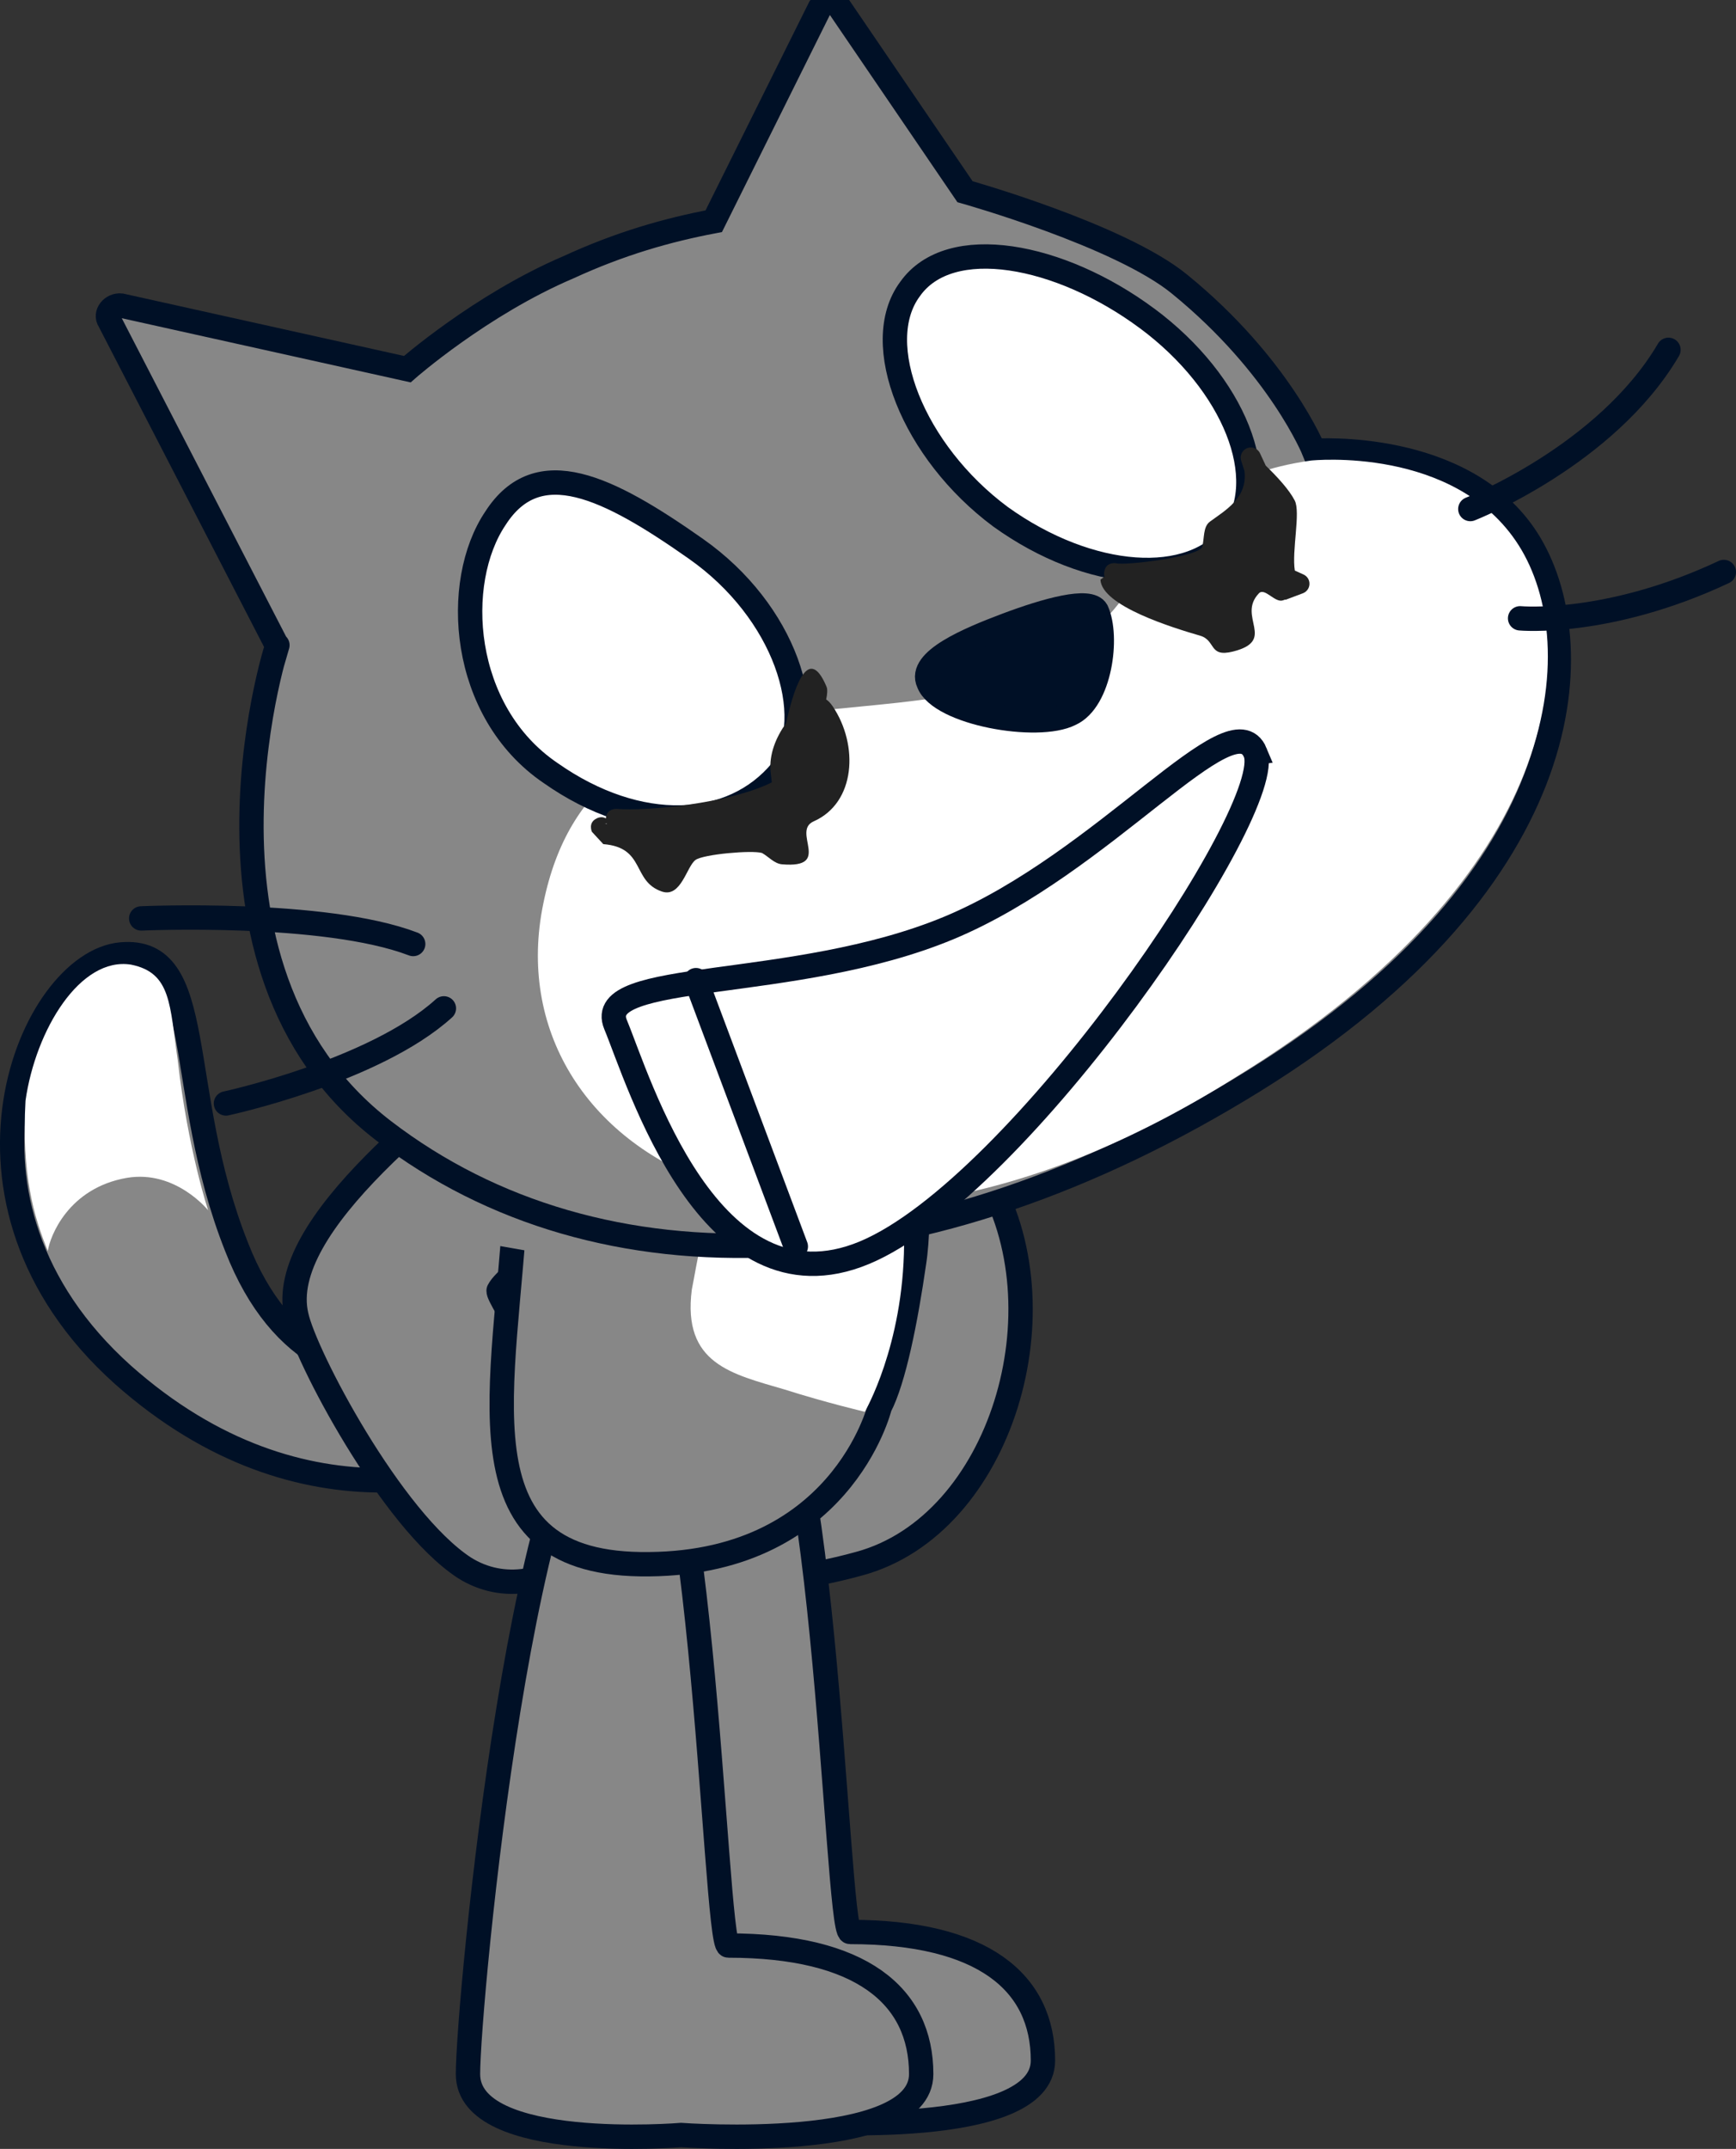 <svg version="1.1" xmlns="http://www.w3.org/2000/svg" xmlns:xlink="http://www.w3.org/1999/xlink" width="85.546" height="105.833" viewBox="0,0,85.546,105.833"><rect x="0" y="0" width="85.546" height="105.833" fill="#333333" stroke="none"/><g transform="translate(-196.926,-134.892)"><g data-paper-data="{&quot;isPaintingLayer&quot;:true}" stroke-miterlimit="10" stroke-dasharray="" stroke-dashoffset="0" style="mix-blend-mode: normal"><path d="M245.47,192.7c4,6.6 0.8,17.3 -6.2,19.2c-5.4,1.5 -11.9,1.4 -11.5,-3.4c0.4,-4.9 7.4,-2.9 9.7,-4.1c2.4,-1.3 2.6,-9.7 2.9,-11.9c0.3,-2.3 3.6,-2.1 5.1,0.2z" data-paper-data="{&quot;index&quot;:null}" fill="#878787" fill-rule="evenodd" stroke="#001026" stroke-width="1.2" stroke-linecap="round" stroke-linejoin="round"/><g fill-rule="evenodd"><path d="M224.783,201.3c0.6,0.8 3.3,2 -0.2,4.2c-3.6,2.1 -12.7,5 -21.6,-2.9c-9.6,-8.6 -4.5,-20.3 -0.1,-20.7c4.3,-0.4 2.6,6.6 5.7,14.4c4.4,11.3 15.6,4.2 16.2,5z" fill="#878787" stroke="#001026" stroke-width="1.2" stroke-linecap="round" stroke-linejoin="round"/><path d="M205.683,187.1c0.5,4.4 1.5,7.4 1.5,7.4c0,0 -1.6,-2 -4,-1.6c-2.9,0.5 -3.8,2.9 -3.9,3.6c-0.7,-1.7 -1.3,-3.8 -1.1,-7.4c0.5,-3.5 2.7,-7.1 5.2,-6.7c2,0.4 1.9,2 2.3,4.7z" fill="#ffffff" stroke="none" stroke-width="1" stroke-linecap="butt" stroke-linejoin="miter"/></g><path d="M226.445,192.917c-0.532,2.357 -4.443,4.538 -4.948,5.535c-0.101,0.299 2.956,4.875 4.762,7.624c2.601,3.853 -2.542,8.487 -6.45,6.028c-3.608,-2.358 -7.868,-10.479 -8.278,-12.421c-1.038,-4.425 7.155,-10.587 12.527,-14.781" fill="#878787" fill-rule="evenodd" stroke="#001026" stroke-width="1.2" stroke-linecap="round" stroke-linejoin="round"/><path d="M248.32,236.375c0,3.866 -11.833,3 -11.833,3c0,0 -10.5,0.866 -10.5,-3c0,-3.451 2.745,-32.893 7.699,-34.583c3.835,-1.308 4.432,28.249 5.134,28.249c6.535,0 9.5,2.467 9.5,6.333z" fill="#878787" fill-rule="nonzero" stroke="#001026" stroke-width="1.2" stroke-linecap="butt" stroke-linejoin="miter"/><path d="M242.32,237.042c0,3.866 -11.833,3 -11.833,3c0,0 -10.5,0.866 -10.5,-3c0,-3.451 2.745,-32.893 7.699,-34.582c3.835,-1.308 4.432,28.249 5.134,28.249c6.535,0 9.5,2.467 9.5,6.333z" fill="#878787" fill-rule="nonzero" stroke="#001026" stroke-width="1.2" stroke-linecap="butt" stroke-linejoin="miter"/><g fill-rule="evenodd"><path d="M228.467,211.928c-9.186,-0.142 -6.599,-8.705 -6.118,-18.134c0.225,-5.095 2.325,-11.28 8.256,-12.785c3.283,-1.015 4.717,5.143 6.659,4.104c2.934,-1.513 4.463,3.076 4.729,5.72c0,0 0.332,3.942 -0.021,6.217c-0.409,2.855 -0.998,5.797 -1.692,7.126c0,0 -1.917,7.904 -11.812,7.752z" fill="#878787" stroke="#001026" stroke-width="1.2" stroke-linecap="round" stroke-linejoin="round"/><path d="M239.541,204.421c0,0 -1.871,-0.436 -3.961,-1.099c-2.581,-0.762 -5.032,-1.252 -4.564,-4.912c0.589,-2.942 0.743,-6.562 6.054,-5.886c5.044,0.582 4.408,3.657 4.408,3.657c-0.044,5.009 -1.936,8.24 -1.936,8.24z" fill="#ffffff" stroke="none" stroke-width="1" stroke-linecap="butt" stroke-linejoin="miter"/></g><path d="M220.064,195.996l2.115,-8.767l4.898,0.858l-2.115,8.767z" fill="#878787" fill-rule="nonzero" stroke="#001026" stroke-width="0" stroke-linecap="butt" stroke-linejoin="miter"/><g><g><g fill-rule="evenodd"><g><path d="M237.329,135.27c0.21,-0.293 0.714,-0.375 0.948,-0.036l6.202,9.099c0,0 7.645,2.145 10.586,4.564c4.932,4.02 6.611,8.197 6.611,8.197c0,0 7.385,-0.535 10.515,4.377c3.131,4.912 2.817,16.57 -13.475,26.654c-16.292,10.085 -32.221,10.63 -42.881,2.461c-10.66,-8.169 -4.968,-24.842 -5.248,-23.882l-8.27,-16.013c-0.234,-0.339 0.128,-0.796 0.573,-0.75l14.107,3.132c0,0 3.613,-3.176 7.941,-5.019c2.55,-1.173 4.867,-1.832 7.16,-2.267z" fill="#878787" stroke="#001026" stroke-width="1.2" stroke-linecap="butt" stroke-linejoin="miter"/><path d="M261.535,157.573c0,0 7.092,-0.746 10.223,4.166c3.131,4.912 2.266,16.243 -13.874,26.163c-20.888,13.203 -36.723,3.777 -34.186,-8.504c2.502,-12.374 16.47,-7.908 24.121,-11.428c6.562,-3.004 5.092,-9.182 13.717,-10.398z" fill="#ffffff" stroke="none" stroke-width="1" stroke-linecap="butt" stroke-linejoin="miter"/><path d="M279.144,152.121c-3.06,5.212 -9.764,7.841 -9.764,7.841" fill="none" stroke="#001026" stroke-width="1.2" stroke-linecap="round" stroke-linejoin="round"/><path d="M281.872,163.062c-5.72,2.687 -10.039,2.282 -10.039,2.282" fill="none" stroke="#001026" stroke-width="1.2" stroke-linecap="round" stroke-linejoin="round"/><path d="M246.529,165.678c1.965,-0.74 4.095,-1.327 4.435,-0.707c0.587,1.275 0.169,4.424 -1.293,5.081c-1.614,0.821 -6.426,-0.039 -6.989,-1.537c-0.516,-1.088 1.975,-2.132 3.847,-2.837z" fill="#001026" stroke="#001026" stroke-width="1.2" stroke-linecap="round" stroke-linejoin="round"/><path d="M203.884,180.124c0,0 9.035,-0.409 13.403,1.26" fill="none" stroke="#001026" stroke-width="1.2" stroke-linecap="round" stroke-linejoin="round"/><path d="M218.8,184.554c-3.426,3.106 -10.739,4.683 -10.739,4.683" fill="none" stroke="#001026" stroke-width="1.2" stroke-linecap="round" stroke-linejoin="round"/><g fill="#ffffff" stroke="#001026" stroke-width="1.2" stroke-linecap="round" stroke-linejoin="round"><path d="M253.451,150.572c4.299,3.19 6.189,7.928 4.202,10.599c-1.987,2.671 -7.031,2.326 -11.424,-0.829c-4.299,-3.19 -6.445,-8.544 -4.459,-11.214c1.951,-2.764 7.381,-1.745 11.68,1.445z"/></g><g fill="#ffffff" stroke="#001026" stroke-width="1.2" stroke-linecap="round" stroke-linejoin="round"><path d="M231.227,161.927c4.358,3.061 6.072,8.186 4.215,10.915c-2.419,2.941 -7.03,3.18 -11.388,0.119c-4.451,-3.026 -4.838,-9.398 -2.711,-12.549c2.091,-3.244 5.527,-1.547 9.885,1.515z"/></g></g></g><path d="M258.782,171.959c1.132,2.719 -11.615,21.446 -19.262,24.63c-7.648,3.184 -11.128,-8.515 -12.26,-11.234c-1.132,-2.719 8.783,-1.581 16.431,-4.765c7.648,-3.184 13.96,-11.35 15.092,-8.631z" fill="#ffffff" fill-rule="nonzero" stroke="#001026" stroke-width="1.2" stroke-linecap="butt" stroke-linejoin="miter"/><path d="M231.222,183.164l4.92,13.117" fill="none" fill-rule="nonzero" stroke="#001026" stroke-width="1.2" stroke-linecap="round" stroke-linejoin="miter"/></g><path d="M251.355,163.294c-0.024,-0.074 -0.031,-0.164 -0.008,-0.273c0.103,-0.489 0.592,-0.386 0.592,-0.386c0.494,0.115 4.099,-0.332 4.23,-0.816c0.113,-0.416 0.031,-0.982 0.379,-1.237c0.761,-0.558 1.864,-1.168 1.702,-2.494l-0.159,-0.495c-0.012,-0.034 -0.02,-0.069 -0.024,-0.106c-0.032,-0.274 0.165,-0.522 0.44,-0.554c0.223,-0.026 0.429,0.1 0.515,0.296l0.277,0.594c0.571,0.556 1.156,1.188 1.429,1.72c0.297,0.578 -0.154,2.488 0.005,3.449l0.42,0.191c0.159,0.069 0.277,0.218 0.298,0.402c0.027,0.236 -0.115,0.453 -0.331,0.529l-0.848,0.319l-0.006,-0.016c-0.043,0.017 -0.087,0.033 -0.132,0.046c-0.39,0.118 -0.889,-0.645 -1.171,-0.351c-1.105,1.153 0.906,2.32 -1.279,2.868c-1.208,0.303 -0.826,-0.551 -1.623,-0.782c-1.295,-0.376 -4.847,-1.454 -4.908,-2.759z" fill="#222222" fill-rule="nonzero" stroke="none" stroke-width="0.5" stroke-linecap="butt" stroke-linejoin="miter"/><path d="M226.334,175.195c0.191,-0.089 0.339,-0.06 0.447,0.004c0,-0.004 0.001,-0.008 0.001,-0.012c0.041,-0.498 0.54,-0.457 0.54,-0.457c1.446,0.121 5.527,-0.259 7.636,-1.305l-0.06,-0.526c-0.076,-0.862 0.256,-1.68 0.765,-2.393c0.306,-1.394 1.038,-4.072 1.993,-1.792c0.057,0.136 0.037,0.359 -0.018,0.626c0.109,0.071 0.217,0.183 0.324,0.342c1.283,1.905 1.134,4.746 -0.94,5.662c-1.112,0.491 0.948,2.326 -1.561,2.115c-0.375,-0.032 -0.656,-0.371 -0.983,-0.557c-0.498,-0.15 -2.895,0.062 -3.279,0.343c-0.44,0.321 -0.712,1.877 -1.659,1.554c-1.49,-0.508 -0.79,-2.169 -2.885,-2.334l-0.56,-0.606c0,0 -0.211,-0.453 0.242,-0.664zM226.833,175.477c-0.003,-0.006 -0.007,-0.013 -0.01,-0.02l-0.088,0.011c0.033,0.003 0.066,0.006 0.098,0.009z" fill="#222222" fill-rule="nonzero" stroke="none" stroke-width="0.5" stroke-linecap="butt" stroke-linejoin="miter"/></g></g></g></svg>